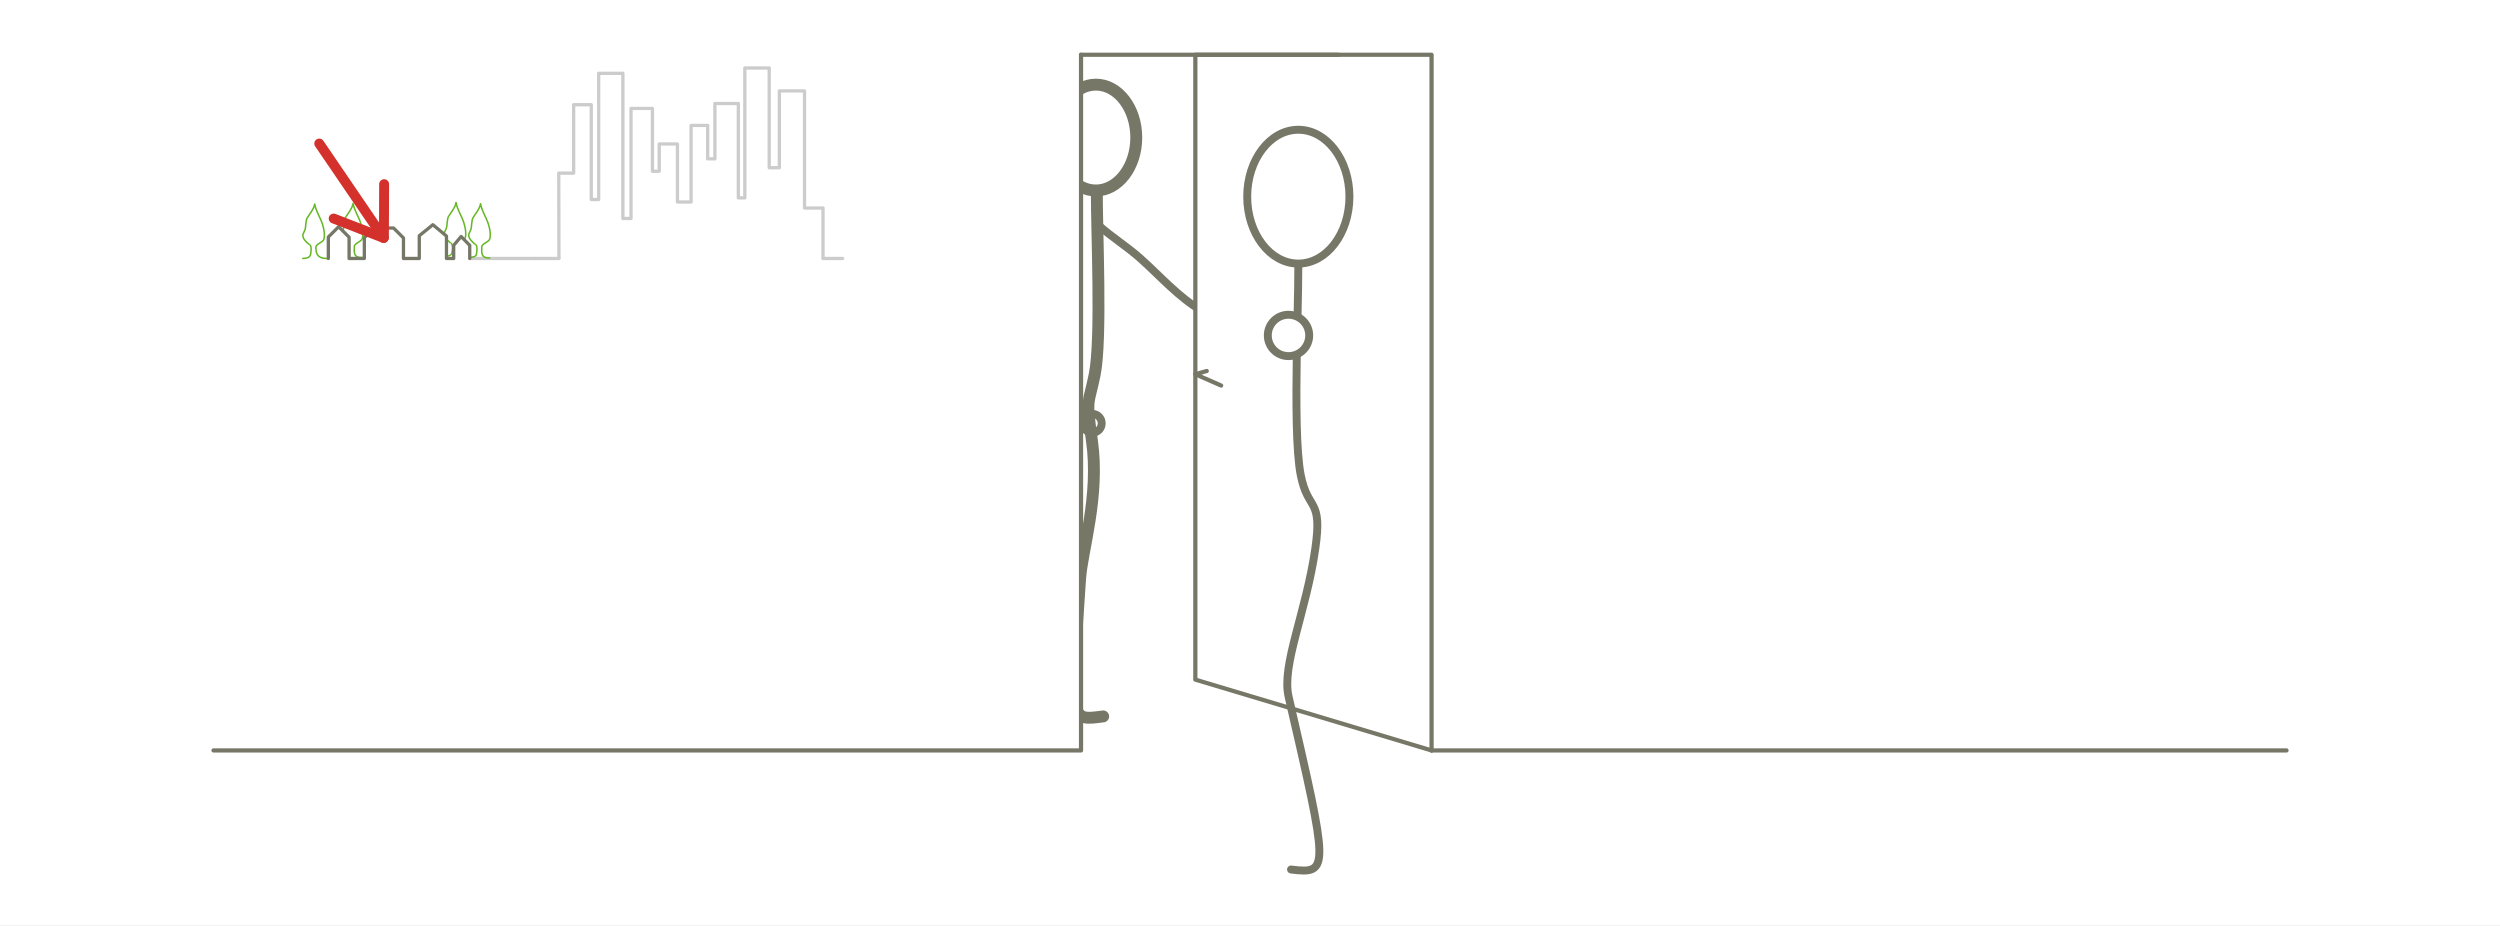 <?xml version="1.0" encoding="iso-8859-1"?>
<!-- Generator: Adobe Illustrator 13.0.0, SVG Export Plug-In . SVG Version: 6.00 Build 14948)  -->
<!DOCTYPE svg PUBLIC "-//W3C//DTD SVG 1.1//EN" "http://www.w3.org/Graphics/SVG/1.1/DTD/svg11.dtd">
<svg version="1.1" xmlns="http://www.w3.org/2000/svg" xmlns:xlink="http://www.w3.org/1999/xlink" x="0px" y="0px" width="378px"
	 height="140px" viewBox="0 0 378 140" style="enable-background:new 0 0 378 140;" xml:space="preserve">
<rect x="0" y="0" width="378" height="140" fill="#333333" stroke="none"/>
<g id="Layer_2">
	<g>
		<rect style="fill:none;" width="378" height="140"/>
		<rect style="fill:#FFFFFF;" width="378" height="140"/>
	</g>
</g>
<g id="Layer_4">
	<path style="fill:#FFFFFF;stroke:#777768;stroke-width:1.199;stroke-linecap:round;stroke-linejoin:round;" d="M166.578,64.003
		c0,0.789-0.636,1.431-1.426,1.431c-0.783,0-1.428-0.642-1.428-1.431c0-0.786,0.646-1.425,1.428-1.425
		C165.942,62.578,166.578,63.217,166.578,64.003z"/>
	<path style="fill:#FFFFFF;stroke:#777768;stroke-width:1.799;stroke-linecap:round;stroke-linejoin:round;" d="M171.804,20.798
		c0,4.421-2.74,8.003-6.11,8.003c-3.373,0-6.116-3.583-6.116-8.003c0-4.419,2.743-8.003,6.116-8.003
		C169.064,12.795,171.804,16.379,171.804,20.798z"/>
	<path style="fill:none;stroke:#777768;stroke-width:1.799;stroke-linecap:round;stroke-linejoin:round;" d="M165.844,29.12
		c-0.029,5.585,0.75,22.104-0.318,27.467c-0.957,4.789-1.383,3.336-0.427,10.042c1.198,8.401-1.499,16.596-1.786,20.846
		c-1.487,22.039-1.622,21.486,3.489,20.846"/>
	<path style="fill:none;stroke:#777768;stroke-width:1.199;stroke-linecap:round;stroke-linejoin:round;" d="M166.176,34.125
		c1.989,1.77,4.219,3.142,6.246,4.946c2.991,2.665,5.8,5.9,9.284,7.916c2.038,1.179,6.784,4.383,9.206,4.215
		c1.545-0.107,4.776-3.041,5.364-3.01c0.892,0.53-1.599,2.104-0.451,1.75c0.537-0.166,3.778-0.036,3.778,0.449
		c0.127,0.344-0.393,0.684-0.393,0.684s1.072,0.191,1.072,0.662c0,0.44-0.74,0.289-0.74,0.289s0.703,0.449,0.703,0.797
		c0,0.1-0.928,0.086-0.928,0.086s0.449,0.266,0.1,0.616c-1.77-0.065-7.729-2.001-8.855-2.323"/>
</g>
<g id="Layer_3">
	<polyline style="fill:#FFFFFF;stroke:#777768;stroke-width:0.639;stroke-linecap:round;stroke-linejoin:round;" points="
		202.371,8.281 180.734,8.281 180.734,102.758 216.452,113.466 	"/>
	<g>
		
			<line style="fill:none;stroke:#777768;stroke-width:0.639;stroke-linecap:round;stroke-linejoin:round;" x1="216.452" y1="113.466" x2="345.719" y2="113.466"/>
		<polyline style="fill:#FFFFFF;stroke:#777768;stroke-width:0.639;stroke-linecap:round;stroke-linejoin:round;" points="
			163.452,8.281 163.452,113.466 163.452,113.466 32.283,113.466 		"/>
		<polyline style="fill:none;stroke:#777768;stroke-width:0.639;stroke-linecap:round;stroke-linejoin:round;" points="
			216.452,113.466 216.452,8.281 163.452,8.281 		"/>
		<polyline style="fill:none;stroke:#777768;stroke-width:0.639;stroke-linecap:round;stroke-linejoin:round;" points="
			182.462,56.096 180.734,56.586 184.638,58.295 		"/>
	</g>
</g>
<g id="Layer_5">
	<path style="fill:none;stroke:#777768;stroke-width:1.199;stroke-linecap:round;stroke-linejoin:round;" d="M196.305,40.224
		c0.011,1.779-0.052,4.518-0.12,7.682"/>
	<path style="fill:#FFFFFF;stroke:#777768;stroke-width:1.199;stroke-linecap:round;stroke-linejoin:round;" d="M188.578,29.733
		c0,5.591,3.457,10.12,7.727,10.12c4.266,0,7.729-4.529,7.729-10.12c0-5.585-3.463-10.115-7.729-10.115
		C192.035,19.619,188.578,24.148,188.578,29.733z"/>
	<path style="fill:none;stroke:#777768;stroke-width:1.199;stroke-linecap:round;stroke-linejoin:round;" d="M196.073,53.585
		c-0.115,7.135-0.102,14.776,0.604,18.28c1.097,5.517,3.31,3.312,2.204,11.038c-1.383,9.68-5.152,17.661-4.045,22.441
		c6.022,26.114,6.251,26.861,0.369,26.124"/>
	<path style="fill:#FFFFFF;stroke:#777768;stroke-width:1.199;stroke-linecap:round;stroke-linejoin:round;" d="M191.692,50.718
		c0,1.726,1.396,3.127,3.126,3.127c1.729,0,3.133-1.401,3.133-3.127c0-1.727-1.404-3.128-3.133-3.128
		C193.089,47.59,191.692,48.992,191.692,50.718z"/>
	<g>
		
			<line style="fill:none;stroke:#CCCCCC;stroke-width:0.5;stroke-linecap:round;stroke-linejoin:round;" x1="124.441" y1="39.082" x2="127.408" y2="39.082"/>
		
			<line style="fill:none;stroke:#CCCCCC;stroke-width:0.5;stroke-linecap:round;stroke-linejoin:round;" x1="80.812" y1="39.082" x2="84.512" y2="39.082"/>
		
			<polyline id="grande_ville" style="fill:none;stroke:#CCCCCC;stroke-width:0.5;stroke-linecap:round;stroke-linejoin:round;" points="
			84.511,38.97 84.483,26.179 86.733,26.179 86.733,15.836 89.401,15.836 89.401,30.167 90.521,30.167 90.521,11.086 94.181,11.086 
			94.181,33.033 95.41,33.033 95.41,16.396 98.646,16.396 98.646,25.896 99.675,25.896 99.675,21.77 102.428,21.77 102.428,30.541 
			104.49,30.541 104.49,18.965 107,18.965 107,24.017 108.095,24.017 108.095,15.651 111.636,15.651 111.636,29.917 112.619,29.917 
			112.619,10.281 116.304,10.281 116.304,25.361 117.839,25.361 117.839,13.743 121.645,13.743 121.645,31.455 124.441,31.455 
			124.441,39.009 		"/>
		
			<line style="fill:none;stroke:#CCCCCC;stroke-width:0.5;stroke-linecap:round;stroke-linejoin:round;" x1="80.812" y1="39.082" x2="71.065" y2="39.082"/>
		<g id="arbres_2_">
			<path style="fill:none;stroke:#65B724;stroke-width:0.233;stroke-linecap:round;stroke-linejoin:round;" d="M49.464,39.083
				c-1.604,0-1.699-0.898-1.699-1.712c0-0.477,1.059-0.725,1.201-1.185c0.175-0.564,0.072-1.409-0.21-2.291
				c-0.342-1.068-0.955-1.873-1.177-3.049c-0.12,0.771-0.723,1.443-1.144,2.126c-0.204,0.331-0.204,1.435-0.292,1.697
				c-0.206,0.612-0.534,0.749-0.212,1.427c0.134,0.283,0.859,0.941,0.9,0.902c0.34,0.266,0.18,1.178,0.119,1.505
				c-0.067,0.364-0.517,0.579-1.163,0.579"/>
			<path style="fill:none;stroke:#65B724;stroke-width:0.233;stroke-linecap:round;stroke-linejoin:round;" d="M54.771,38.943
				c-1.396,0.043-1.2-0.855-1.2-1.669c0-0.477,1.059-0.725,1.202-1.185c0.175-0.564,0.072-1.409-0.21-2.291
				c-0.341-1.068-0.955-1.873-1.177-3.049c-0.12,0.771-0.723,1.443-1.144,2.127c-0.204,0.33-0.203,1.434-0.292,1.696
				c-0.206,0.612-0.534,0.75-0.212,1.427c0.134,0.283,0.859,0.941,0.9,0.903c0.34,0.265,0.18,1.177,0.119,1.505
				c-0.068,0.363-0.517,0.424-1.163,0.424"/>
			<path style="fill:none;stroke:#65B724;stroke-width:0.233;stroke-linecap:round;stroke-linejoin:round;" d="M70.337,38.814
				c-1.396,0.043-1.2-0.855-1.2-1.669c0-0.478,1.059-0.726,1.202-1.185c0.175-0.564,0.072-1.41-0.21-2.291
				c-0.341-1.068-0.955-1.873-1.177-3.049c-0.119,0.771-0.723,1.442-1.144,2.126c-0.205,0.331-0.204,1.434-0.292,1.696
				c-0.206,0.613-0.534,0.75-0.212,1.428c0.134,0.283,0.86,0.94,0.9,0.902c0.34,0.266,0.18,1.178,0.119,1.504
				c-0.068,0.364-0.751,0.534-1.397,0.534"/>
			<path style="fill:none;stroke:#65B724;stroke-width:0.233;stroke-linecap:round;stroke-linejoin:round;" d="M74.042,39.001
				c-1.396,0.043-1.2-0.855-1.2-1.669c0-0.478,1.059-0.726,1.202-1.185c0.063-0.203,0.236-0.896-0.21-2.291
				c-0.342-1.068-0.955-1.873-1.177-3.049c-0.12,0.771-0.723,1.443-1.144,2.126c-0.204,0.331-0.204,1.435-0.292,1.696
				c-0.206,0.613-0.534,0.75-0.212,1.428c0.134,0.283,0.859,0.941,0.9,0.902c0.34,0.266,0.18,1.178,0.119,1.505
				c-0.067,0.363-0.637,0.476-1.283,0.476"/>
		</g>
		<polyline style="fill:#FFFFFF;stroke:#777768;stroke-width:0.5;stroke-linecap:round;stroke-linejoin:round;" points="
			49.644,39.082 49.644,35.838 51.199,34.283 52.783,35.866 52.783,39.082 55.088,39.082 55.088,35.949 56.588,34.477 
			59.505,34.477 61.005,35.977 61.005,39.082 63.394,39.082 63.394,35.644 65.45,33.977 67.506,35.699 67.506,39.082 68.596,39.082 
			68.596,37.095 69.721,35.761 71.023,37.095 71.023,39.082 		"/>
		<g>
			
				<line style="fill:none;stroke:#D5312C;stroke-width:1.5;stroke-linecap:round;stroke-linejoin:round;" x1="57.994" y1="35.972" x2="48.272" y2="21.706"/>
			
				<line style="fill:none;stroke:#D5312C;stroke-width:1.5;stroke-linecap:round;stroke-linejoin:round;" x1="50.452" y1="33.044" x2="57.994" y2="35.972"/>
			
				<line style="fill:none;stroke:#D5312C;stroke-width:1.5;stroke-linecap:round;stroke-linejoin:round;" x1="58.08" y1="27.847" x2="58.047" y2="35.935"/>
		</g>
	</g>
</g>
</svg>
